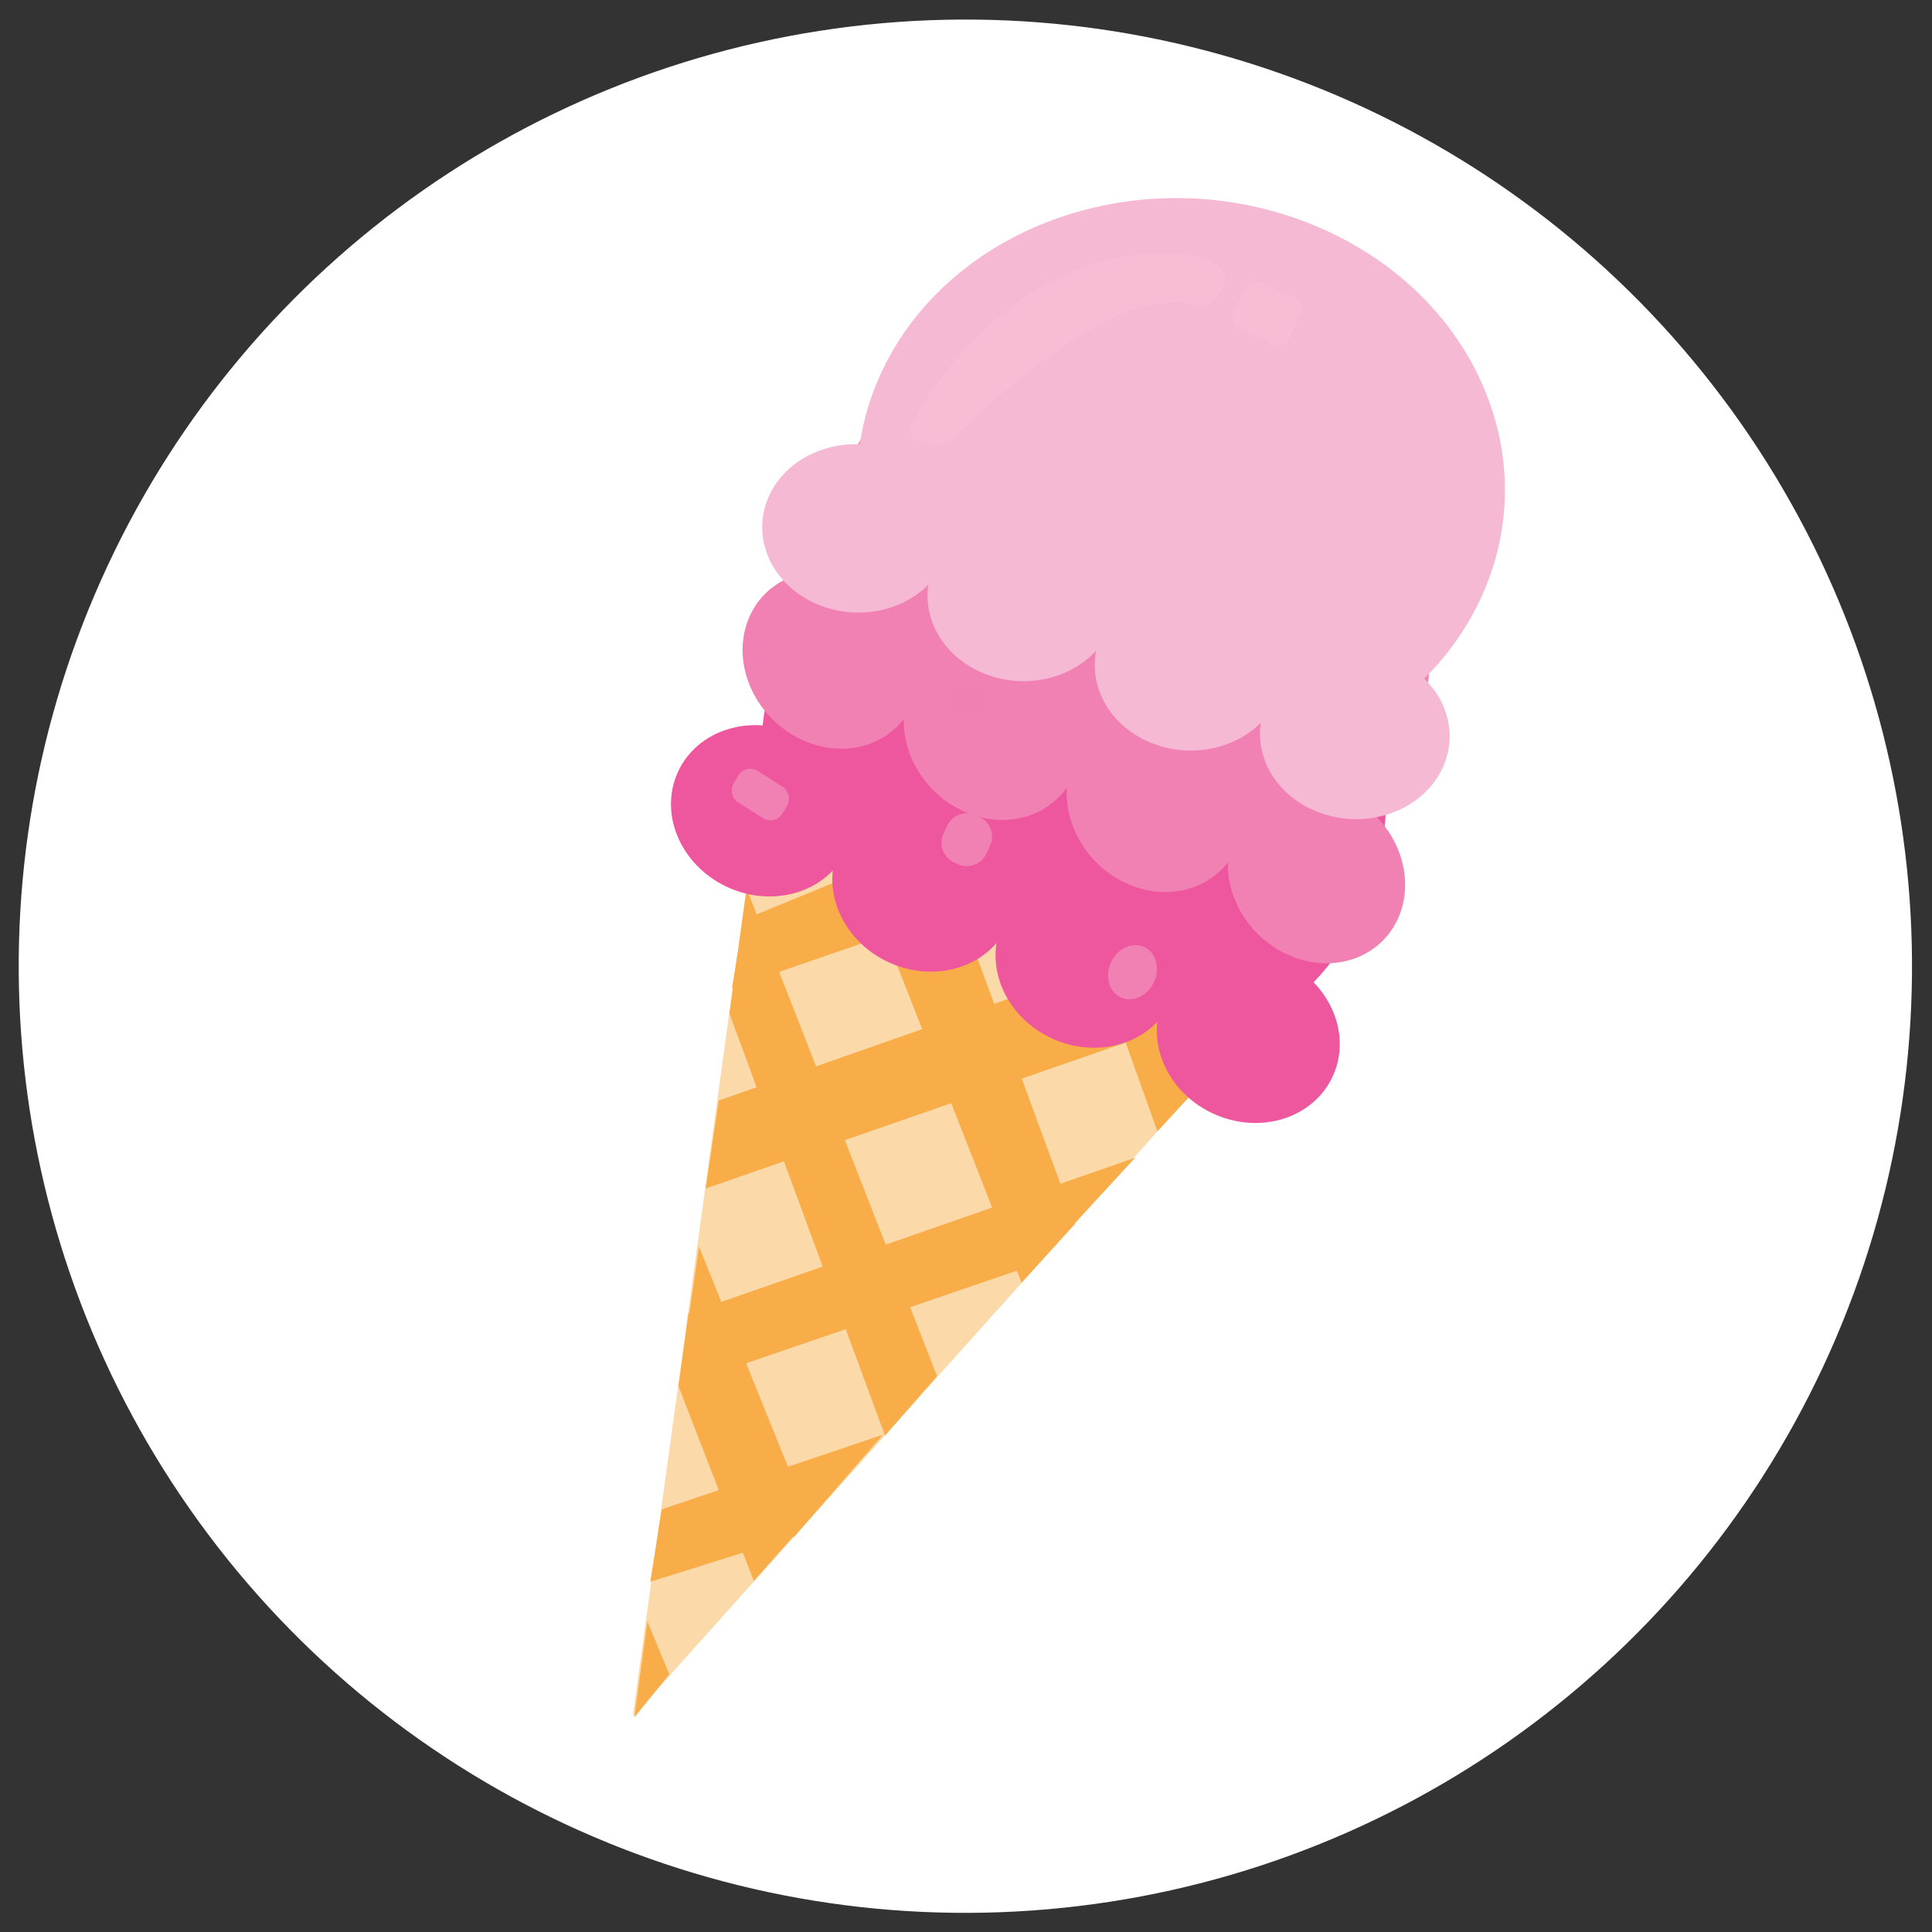 <svg width="1000" height="1000" viewBox="0 0 1000 1000" fill="none" xmlns="http://www.w3.org/2000/svg">
<rect x="0" y="0" width="1000" height="1000" fill="#333333" stroke="none"/>
<ellipse cx="499.671" cy="500.108" rx="489.984" ry="489.984" transform="rotate(25 499.671 500.108)" fill="white"/>
<g opacity="0.68">
<path opacity="0.68" d="M396.247 387.301L327.506 888.543L661.329 516.2L396.247 387.301Z" fill="#F8AD48"/>
</g>
<path d="M335.101 839.178L346.405 866.67L328.311 888.918L335.101 839.178Z" fill="#F8AD48"/>
<path d="M336.602 818.715L411.204 795.306L457.011 742.597L342.491 781.253L336.602 818.715Z" fill="#F8AD48"/>
<path d="M351.188 717.588L537.081 654.017L587.545 599.247L356.354 679.788L351.188 717.588Z" fill="#F8AD48"/>
<path d="M365.259 615.163L647.395 517.111L594.696 491.478L372.014 569.639L365.259 615.163Z" fill="#F8AD48"/>
<path d="M490.954 432.522L384.747 476.112L378.876 511.466L534.107 457.934L490.954 432.522Z" fill="#F8AD48"/>
<path d="M361.819 645.302L418.71 786.108L390.186 818.307L351.256 717.62L361.819 645.302Z" fill="#F8AD48"/>
<path d="M386.476 459.988L484.989 712.261L458.068 743.091L377.57 524.613L386.476 459.988Z" fill="#F8AD48"/>
<path d="M556.483 633.437L528.77 663.897L425.186 399.737L479.876 425.24L556.483 633.437Z" fill="#F8AD48"/>
<path d="M555.543 463.698L599.066 585.573L626.374 555.981L602.324 483.395L555.543 463.698Z" fill="#F8AD48"/>
<path d="M679.926 508.454C689.906 498.006 698.298 485.9 704.657 472.262C739.308 397.953 700.675 306.591 618.34 268.198C536.011 229.807 441.198 258.942 406.547 333.251C400.188 346.888 396.305 361.098 394.715 375.458C376.22 374.082 358.641 382.957 351.015 399.311C340.869 421.07 352.18 447.808 376.285 459.049C395.963 468.225 418.101 464.22 431.061 450.579C428.97 469.288 440.105 488.808 459.806 497.995C480.127 507.471 503.034 502.853 515.795 488.107C512.719 507.369 523.9 527.883 544.218 537.357C563.931 546.55 586.041 542.532 599.031 528.889C596.906 547.598 608.037 567.117 627.742 576.305C651.845 587.544 679.597 579.022 689.743 557.263C697.369 540.909 692.86 521.747 679.926 508.454Z" fill="#EE569E"/>
<path d="M711.525 421.749C720.25 410.488 727.315 397.565 732.305 383.154C759.452 304.572 714.83 211.391 632.616 175.031C550.386 138.663 461.734 172.897 434.567 251.462C429.589 265.886 427.038 280.8 426.687 295.762C408.817 295.117 392.665 305.063 386.686 322.358C378.731 345.369 391.794 372.637 415.874 383.28C435.543 391.989 456.455 386.889 467.777 372.183C467.31 391.688 479.611 411.476 499.274 420.169C519.583 429.154 541.198 423.393 552.245 407.553C550.871 427.67 563.284 448.49 583.589 457.46C603.283 466.178 624.176 461.07 635.527 446.371C635.03 465.868 647.326 485.656 666.999 494.357C691.065 504.999 717.006 494.981 724.969 471.98C730.949 454.684 725.047 434.998 711.525 421.749Z" fill="#F181B2"/>
<path d="M737.195 351.25C747.884 340.631 756.956 328.418 763.971 314.775C802.164 240.417 764.781 151.748 680.422 116.736C596.076 81.716 496.745 113.628 458.535 187.985C451.536 201.632 447.077 215.77 444.998 229.957C425.832 229.225 407.306 238.559 398.896 254.928C387.713 276.704 398.657 302.655 423.364 312.902C443.53 321.275 466.62 316.571 480.496 302.7C477.767 321.2 488.743 340.04 508.919 348.42C529.755 357.071 553.674 351.738 567.37 336.786C563.593 355.853 574.591 375.678 595.425 384.329C615.605 392.705 638.691 387.995 652.573 374.119C649.82 392.625 660.797 411.466 680.985 419.845C705.677 430.094 734.746 420.757 745.939 398.989C754.345 382.62 750.241 363.908 737.195 351.25Z" fill="#F6B9D3"/>
<g opacity="0.27">
<path opacity="0.27" d="M619.979 132.685C619.979 132.685 533.181 111.77 470.392 221.675C470.392 221.675 471.87 235.063 492.624 227.809C492.624 227.809 578.542 138.763 622.935 159.463C622.935 159.463 650.139 142.516 619.979 132.685Z" fill="#FEFEFE"/>
</g>
<path d="M597.278 508.375C593.92 515.576 586.23 519.097 580.1 516.238C573.971 513.38 571.724 505.225 575.082 498.024C578.44 490.823 586.131 487.303 592.26 490.161C598.39 493.019 600.636 501.173 597.278 508.375Z" fill="#F181B2"/>
<path d="M458.883 358.119C456.197 363.879 450.115 366.73 445.3 364.484C440.484 362.238 438.757 355.747 441.443 349.986C444.13 344.225 450.212 341.376 455.028 343.622C459.844 345.867 461.57 352.357 458.883 358.119Z" fill="#F181B2"/>
<g opacity="0.4">
<path opacity="0.4" d="M510.148 366.15C508.134 370.47 502.597 372.152 497.781 369.907C492.965 367.661 490.694 362.338 492.709 358.018C494.724 353.696 500.261 352.014 505.077 354.26C509.893 356.505 512.163 361.829 510.148 366.15Z" fill="#F181B2"/>
</g>
<path d="M407.135 417.592L405.154 420.875C402.975 424.482 398.529 425.747 395.274 423.685L381.954 415.247C378.699 413.185 377.818 408.546 379.997 404.937L381.978 401.656C384.157 398.048 388.603 396.783 391.859 398.845L405.178 407.283C408.434 409.345 409.314 413.985 407.135 417.592Z" fill="#F181B2"/>
<path d="M495.786 447.29L493.69 446.312C488.162 443.735 485.749 437.103 488.326 431.576L490.303 427.336C492.88 421.809 499.512 419.395 505.04 421.972L507.136 422.95C512.663 425.527 515.077 432.159 512.499 437.686L510.522 441.926C507.945 447.453 501.313 449.867 495.786 447.29Z" fill="#F181B2"/>
<g opacity="0.27">
<path opacity="0.27" d="M658.692 178.409L641.641 170.458C638.483 168.985 637.104 165.196 638.577 162.038L644.57 149.186C646.042 146.027 649.832 144.648 652.99 146.121L670.041 154.072C673.199 155.545 674.578 159.334 673.106 162.492L667.112 175.344C665.64 178.503 661.851 179.882 658.692 178.409Z" fill="#FEFEFE"/>
</g>
</svg>
